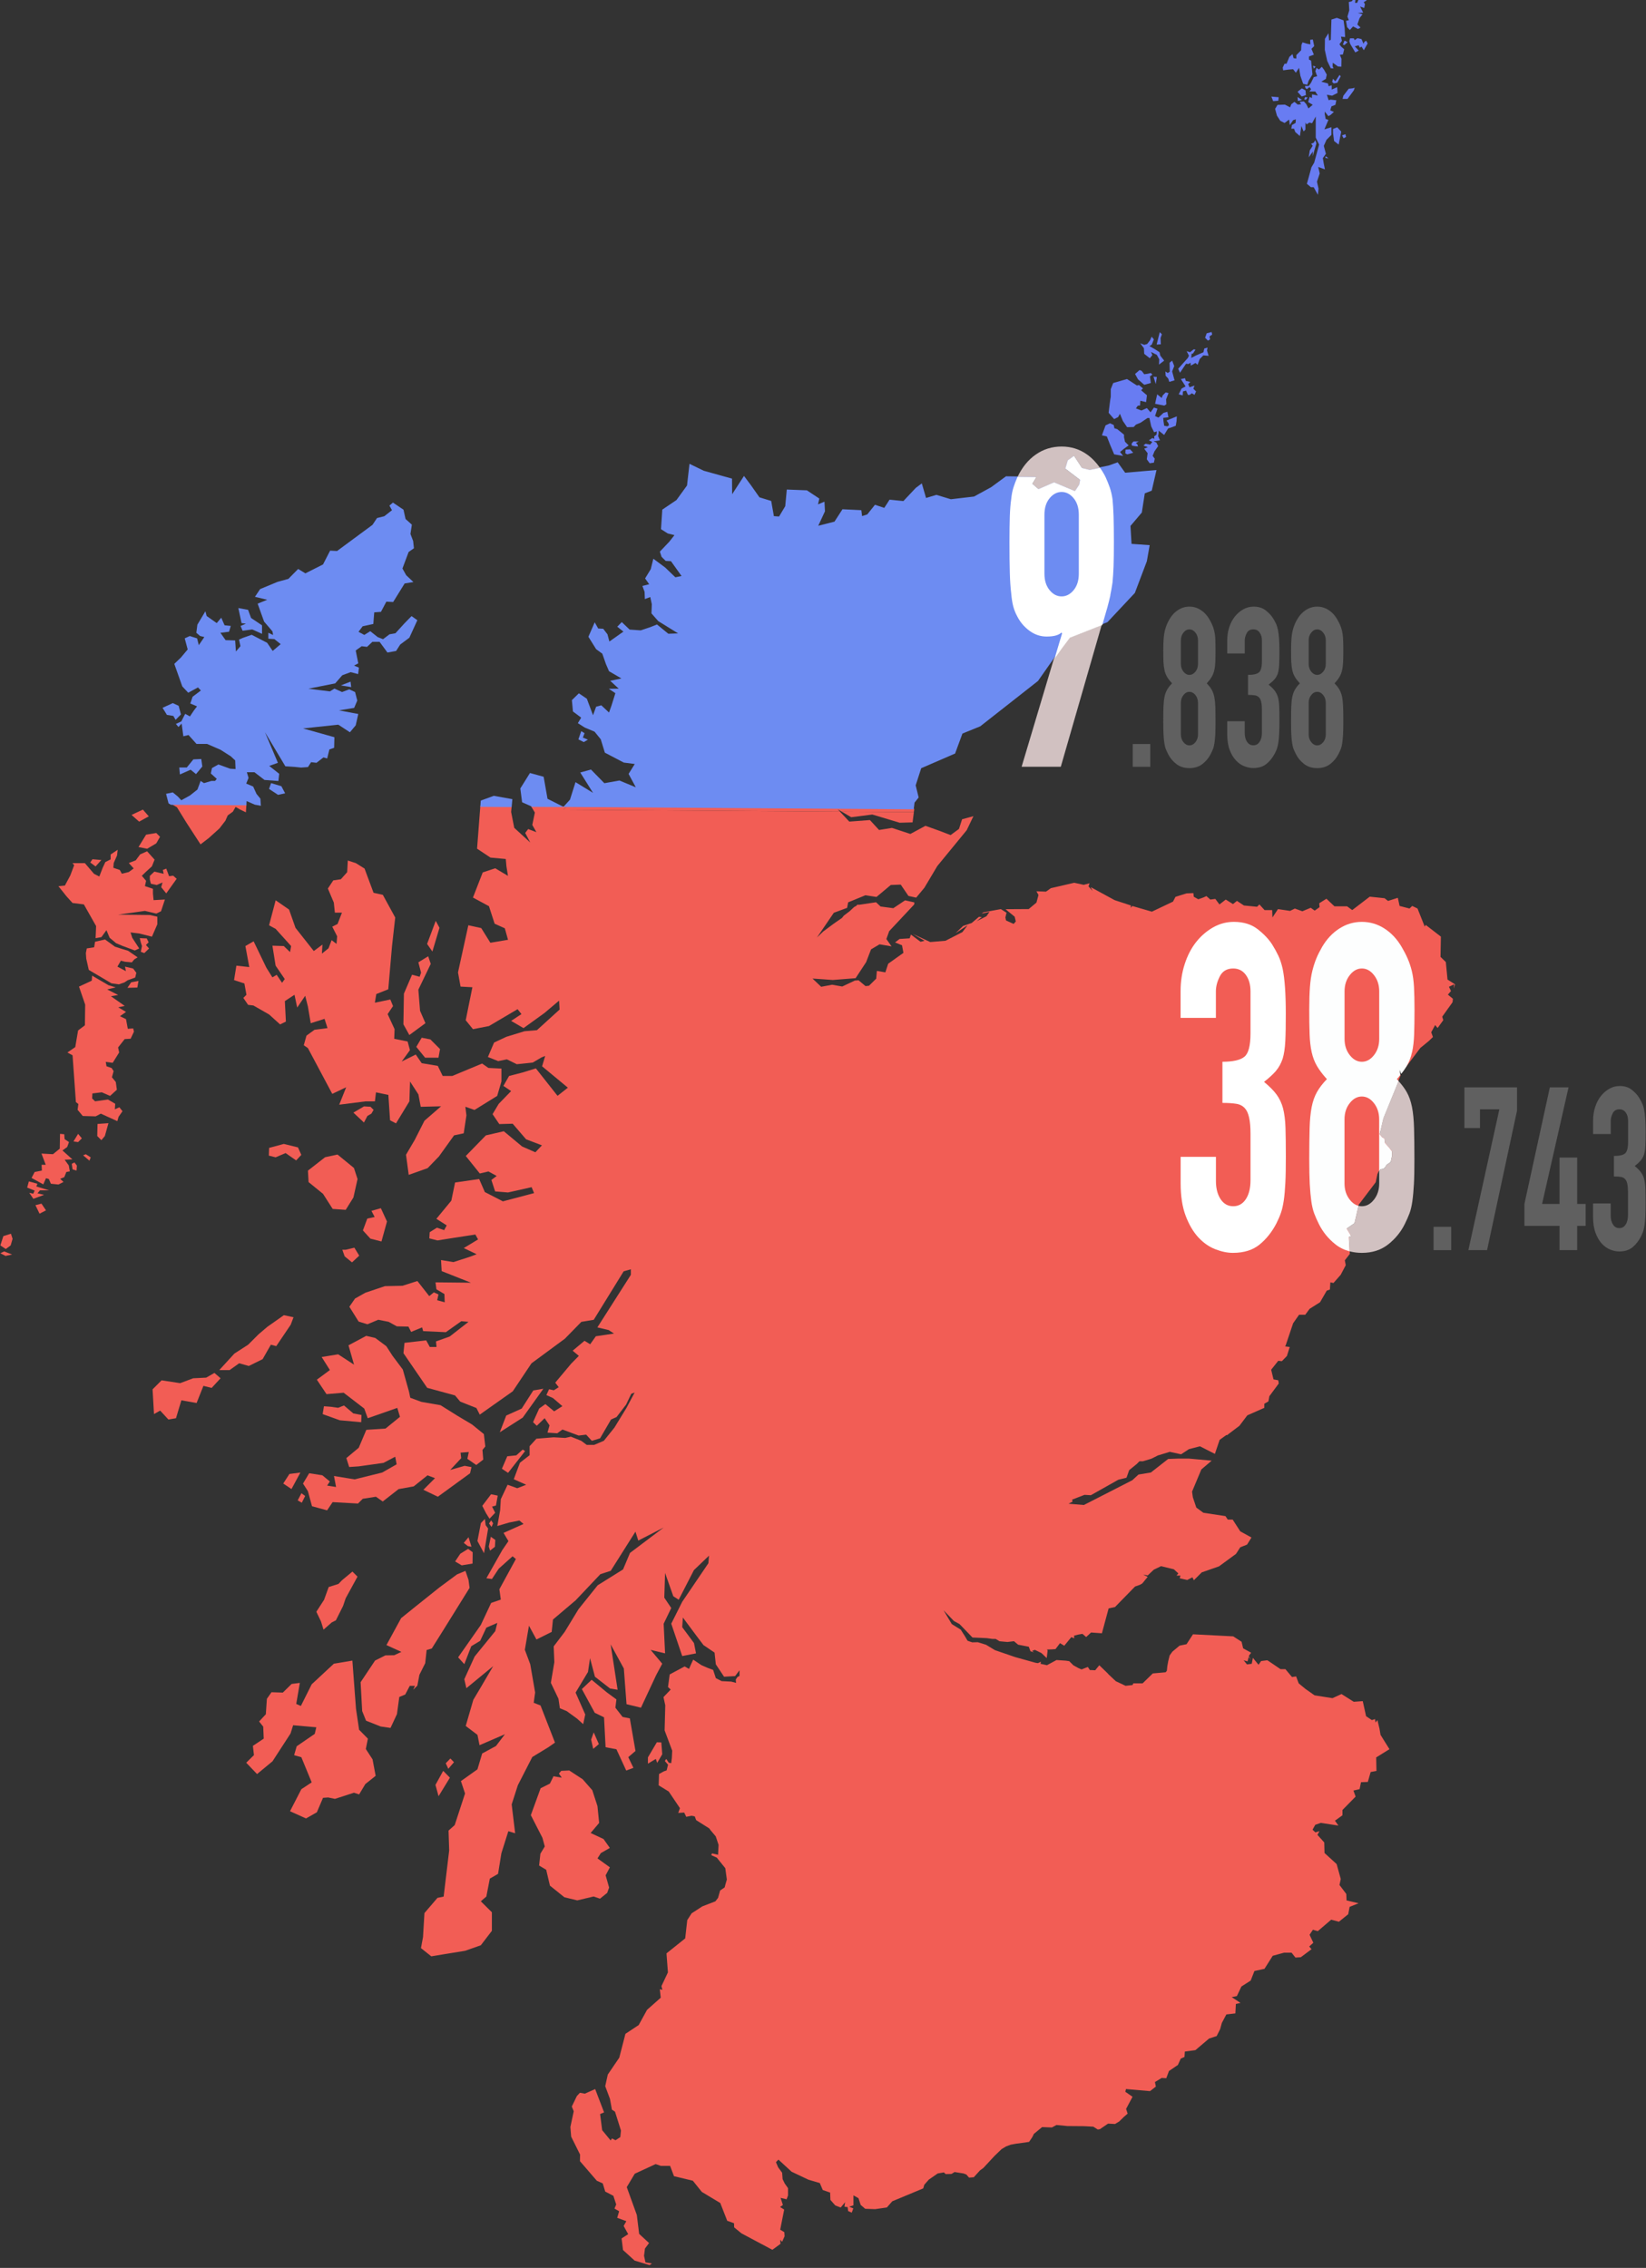 <?xml version="1.0" encoding="UTF-8"?>
<svg id="Layer_1" data-name="Layer 1" xmlns="http://www.w3.org/2000/svg" viewBox="0 0 360 496.06">
  <rect x="0" y="0" width="360" height="496.06" fill="#333333" stroke="none"/>
  <defs>
    <style>
      .cls-1 {
        fill: #f25d55;
      }

      .cls-2 {
        fill: #fff;
      }

      .cls-3, .cls-4 {
        fill: #fdfefe;
      }

      .cls-5 {
        fill: #687cf2;
      }

      .cls-6 {
        fill: #c2e8fb;
      }

      .cls-7 {
        fill: #d1c1c1;
      }

      .cls-8 {
        fill: #6d8cf2;
      }

      .cls-9 {
        fill: #606060;
      }

      .cls-4 {
        stroke: #231f20;
        stroke-miterlimit: 10;
        stroke-width: .25px;
      }
    </style>
  </defs>
  <g>
    <polygon class="cls-1" points="8.18 258.92 6.32 258.41 6.31 258.42 5.94 259.77 7.58 260.42 7.27 261.1 6.4 260.9 7.3 262.22 9.64 261.35 8.2 261.01 8.74 260.36 10.74 260.36 7.95 259.51 8.18 258.92"/>
    <polygon class="cls-1" points="9.07 263.27 7.75 263.61 8.65 265.47 10.06 264.74 9.07 263.27 9.07 263.27"/>
    <polygon class="cls-1" points="2.38 269.84 2.39 269.85 2.39 269.84 2.38 269.84"/>
    <polygon class="cls-1" points=".73 270.38 .08 272.41 1.26 273.2 2.33 272.41 2.75 270.97 2.39 269.85 .73 270.38"/>
    <polygon class="cls-1" points=".9 273.73 .08 274.12 1.21 274.71 2.65 274.4 .9 273.72 .9 273.73"/>
    <polygon class="cls-1" points="16.28 254.25 16.29 254.26 16.29 254.25 16.28 254.25"/>
    <polygon class="cls-1" points="21.27 248.49 22.17 249.39 22.93 248.49 23.72 245.67 21.33 245.84 21.27 248.49"/>
    <polygon class="cls-1" points="18.18 252.7 19.56 253.88 19.84 253.15 18.77 252.47 18.18 252.7"/>
    <polygon class="cls-1" points="20.14 213.4 20.15 213.41 20.15 213.37 20.14 213.4"/>
    <polygon class="cls-1" points="17.08 248.01 16.07 249.67 17.08 249.81 17.9 248.99 17.08 248 17.08 248.01"/>
    <polygon class="cls-1" points="22.96 205.48 22.97 205.49 22.99 205.48 22.96 205.48"/>
    <polygon class="cls-1" points="27.95 225.03 27.56 222.92 26.24 222.27 27.56 221.34 25.87 220.33 27.28 220.02 24.26 217.91 25.84 217.63 23.44 216.42 25.3 215.97 23.72 215.49 20.15 213.41 20.07 214.5 17.28 215.8 18.63 219.75 18.57 224.26 17.08 225.39 16.46 229.03 14.74 230.21 15.87 230.83 16.6 241.06 17.14 241.48 16.97 242.75 18.1 244.1 20.92 244.18 22.05 243.59 25.66 245.23 25.94 244.27 26.79 243.06 26.11 242.19 25.12 242.64 25.2 241.43 23.62 240.5 20.8 240.89 20.15 240.27 20.21 239.17 22.27 238.92 24.07 239.71 25.56 238.36 25.33 236.67 24.48 235.63 24.85 234.28 24.4 233.6 23.3 233.23 23.13 232.27 24.65 232.47 26.06 230.21 25.83 229.11 27.27 227.28 28.57 227.2 29.3 225.65 29.13 224.95 27.95 225.03"/>
    <polygon class="cls-1" points="15.7 254.56 15.87 255.77 16.74 256.05 16.82 254.95 16.29 254.26 15.7 254.56"/>
    <polygon class="cls-1" points="14.14 253.67 15.83 253.59 13.66 251.64 14.7 250.88 15.09 249.81 14.13 249.16 14.05 248.09 13.13 248.01 13.07 251.25 11.58 252.46 9.07 252.32 10 254.77 9.1 254.77 9.16 256.04 7.58 256.35 6.9 257.65 9.47 259.06 10.06 257.71 10.68 257.88 11.13 258.92 12.79 259.09 13.89 258.53 13.16 257.85 14.06 257.48 14.51 256.35 15.27 256.21 15.04 254.91 14.14 253.67"/>
    <polygon class="cls-1" points="20.59 207.2 18.98 207.45 18.78 208.46 18.86 209.67 19.42 212.15 24.38 215.08 25.99 215.31 27.2 214.89 27.93 214.41 29.57 213.82 29.82 212.78 29.12 211.85 27.34 211.43 27.54 212.42 25.68 211.43 26.44 210.13 27.34 210.36 28.83 210.5 29.37 209.85 30.1 209.4 28.01 207.96 26.71 207.57 25.13 207.06 22.97 205.49 20.79 205.99 20.59 207.2"/>
    <polygon class="cls-1" points="30.29 214.54 30.29 214.56 30.3 214.55 30.29 214.54"/>
    <polygon class="cls-1" points="27.87 216.07 30.04 216.01 30.29 214.56 28.69 214.86 27.87 216.07"/>
    <polygon class="cls-1" points="32.51 206.11 32.09 205.26 30.57 205.2 30.8 206.16 31.05 206.92 30.8 208.19 31.56 208.47 32.6 207.46 31.92 206.7 32.51 206.11"/>
    <polygon class="cls-1" points="129.84 414.82 131.22 415.3 132.8 414.03 133.22 412.87 132.46 410.19 133.39 408.44 130.68 406.49 131.41 405.33 133.38 404.2 132 402.25 129.18 400.93 131.04 398.73 130.67 395.04 129.54 391.57 127.43 389.17 124.44 387.22 124.44 387.26 122.75 387.34 122.24 387.93 122.86 388.83 121.06 388.52 120.27 390.13 118.24 391.14 116.1 397.03 118.64 401.99 119.15 403.88 118.19 405.46 117.91 408.05 119.46 408.98 120.28 412.45 123.44 414.99 126.26 415.67 129.84 414.82"/>
    <polygon class="cls-1" points="132.68 370.14 129.41 367.43 129.4 367.42 127.26 369.45 130.08 374.64 132.11 375.63 132.45 382.17 134.82 382.62 136.96 387.27 138.54 386.68 137.41 384.34 138.99 382.99 137.75 375.86 136.17 375.55 134.59 373.52 134.82 371.72 132.68 370.14"/>
    <polygon class="cls-1" points="95.24 390.41 95.92 392.89 98.4 388.83 96.93 387.34 96.93 387.34 95.24 390.41"/>
    <polygon class="cls-1" points="98.5 384.63 98.5 384.64 97.49 385.68 98.05 386.89 99.29 385.45 98.5 384.63"/>
    <polygon class="cls-1" points="130.98 381.49 129.85 378.92 129.29 380.5 129.74 382.53 130.98 381.49"/>
    <polygon class="cls-1" points="38.7 176.57 40.73 179.87 43.86 184.69 45.66 183.31 48 181.2 49.3 179.51 49.81 178.35 50.94 177.53 51.53 176.49 52.43 177.03 53.78 177.68 53.9 175.92 37.4 175.81 38.7 176.57"/>
    <polygon class="cls-1" points="80.36 244.09 81.23 243.58 81.71 242.76 81.03 242.08 79.59 242 79.6 242.01 77.29 243.36 79.6 245.53 80.36 244.09"/>
    <polygon class="cls-1" points="78.57 274.65 77.5 272.9 77.49 272.91 75.6 273.36 74.87 273.36 75.38 274.8 76.99 276.12 78.57 274.65"/>
    <polygon class="cls-1" points="93.31 360.91 94.44 360.57 96.92 356.62 102.7 347.32 102.47 345.57 101.79 343.57 101.8 343.6 99.97 344.36 96.16 347.18 90.94 351.35 87.73 353.94 84.52 359.83 87.79 361.32 86.21 362.05 84.29 362.08 82.03 363.21 78.87 367.95 79.21 374.26 80.06 376.37 83.27 377.64 85.41 377.95 86.82 374.93 87.33 371.18 88.63 370.64 89.62 368.75 90.75 368.75 90.38 369.6 91.28 368.7 91.73 366.33 93 363.79 93.31 360.91"/>
    <polygon class="cls-1" points="72.32 307.7 70.85 307.59 70.57 309.31 74.32 310.66 77.48 310.94 79 311.08 79.06 309.5 77.28 309.16 75.22 307.41 75.23 307.42 73.96 307.93 72.32 307.7"/>
    <polygon class="cls-1" points="83.29 264.25 83.3 264.27 83.3 264.26 83.29 264.25"/>
    <polygon class="cls-1" points="80.01 382.56 80.46 380.3 78.54 378.35 77.86 373.75 77.07 363.23 77.08 363.22 73.02 363.9 68.17 368.41 65.8 373.15 64.79 372.7 65.58 368.1 63.78 368.33 61.86 370.22 59.38 370.14 58.37 371.58 58.14 374.96 56.67 376.54 57.57 377.67 57.68 380.29 55.31 381.87 55.54 383.9 53.85 385.56 56.22 388.04 59.6 385.25 63.55 379.16 64.11 377.36 69.18 377.81 68.84 379.25 64.89 381.96 64.33 383.91 65.91 384.36 68.17 389.86 65.91 391.35 63.43 396.17 66.93 397.75 69.3 396.4 70.65 393.24 71.78 393.16 73.25 393.47 77.42 392.12 78.55 392.49 79.9 390.23 82.16 388.43 81.48 384.82 80.01 382.56"/>
    <polygon class="cls-1" points="71.1 253.12 67.35 256.05 67.49 258.56 70.65 261.13 72.76 264.43 75.61 264.63 77.3 261.92 78.2 257.89 77.41 255.47 73.83 252.54 73.83 252.53 71.1 253.12"/>
    <polygon class="cls-1" points="83.43 271.55 84.64 267.18 83.3 264.27 81.24 264.85 81.94 266.2 80.33 266.54 79.37 269.13 81.01 270.93 83.43 271.55"/>
    <polygon class="cls-1" points="112.92 318.33 110.95 318.53 109.77 321.26 111.12 322.16 114.84 317.4 114.33 317.06 112.92 318.33"/>
    <polygon class="cls-1" points="184.09 177.53 186.17 178.75 190.79 178.16 196.77 179.96 199.59 179.88 199.97 176.91 199.93 176.91 199.84 177.64 184.09 177.53"/>
    <polygon class="cls-1" points="318.23 215.3 316.59 214.26 316.22 210.43 315.06 209.3 315.14 204.87 311.81 202.3 311.61 202.69 310.03 198.72 308.87 198.16 308.28 198.72 306.11 198.16 305.72 196.38 303.58 197.06 302.82 196.47 299.58 196.13 295.75 199.06 294.62 198.24 291.86 198.24 290.11 196.58 288.53 197.57 288.61 198.42 287.54 199.18 286.67 198.56 284.84 199.32 283.2 198.73 282.16 199.24 279.51 198.85 278.3 200.68 278.24 199.07 276.58 199.07 275.45 197.83 274.94 198.34 272.06 198.06 270.54 197.05 269.67 197.75 268.09 196.76 266.71 197.83 265.81 196.62 264.71 196.76 263.86 196 263.18 196.31 262.08 196.7 261.09 196.14 261.01 195.35 259.49 195.41 257.09 196.17 256.55 197.21 251.93 199.41 247.65 198.17 247.31 198.56 247.34 198.05 243.79 196.89 238.55 194.04 238.97 194.89 238.07 193.88 238.3 193.2 237.03 193.54 234.94 193.09 229.84 194.27 228.77 195.03 226.68 194.95 227.13 195.77 226.68 197.43 224.99 198.84 219.92 198.87 221.92 200.51 222.17 201.55 221.69 202.09 220.03 201.33 219.89 200.68 220.14 199.64 218.9 198.85 215.09 199.55 214.7 199.83 216.42 199.46 215.74 200.42 213.6 201.49 214.73 200.59 214.11 200.53 212.53 201.88 210.64 202.53 209 204.11 211.62 202.39 210.49 203.88 206.8 205.77 203.45 206.05 199.59 204.25 202.21 205.77 201.34 206 199.23 204.42 198.95 205.24 196.75 205.38 195.76 206.14 197.28 206.76 197.59 208.42 194.26 210.79 193.64 212.68 191.78 212.37 191.64 214.06 190.06 215.61 189.3 215.69 187.78 214.42 186.96 214.48 184.2 215.78 182 215.39 179.6 215.84 177.71 214.04 179.77 214.18 182.14 214.35 187.13 213.96 189.44 210.44 189.75 209.62 190.51 207.65 192.37 206.55 194.99 207 193.86 205.39 194.48 203.67 199.95 197.83 199.98 197.38 197.95 196.93 195.38 198.65 192.59 198.28 191.6 197.35 187.99 197.89 187.48 197.89 187.31 198.12 186.8 198.4 185.84 199.3 184.54 200.29 184.17 200.77 182.34 202.04 180.03 203.76 178.68 205.06 182.37 199.65 185.27 198.58 185.5 197.37 189.28 195.82 191.7 196.19 194.83 193.57 197 193.49 198.69 195.97 200.38 196.34 202.18 194.17 205 189.43 211.43 181.59 212.9 178.52 210.42 179.2 209.74 181.31 207.91 182.66 205.57 181.76 202.41 180.63 199.11 182.41 195.08 181.09 192.26 181.54 190.26 179.37 185.75 179.71 183.71 177.53 123.22 177.12 123.87 176.4 123.35 176.39 123.3 176.44 123.2 176.39 116.14 176.34 116.98 177.73 116.42 180.44 117.32 182.02 115.52 181.34 114.87 182.19 115.97 184.28 112.47 181.07 111.79 177.6 111.91 176.31 105.06 176.27 104.34 185.63 107.27 187.58 110.62 187.89 110.76 189.47 111.1 191.58 108.31 189.92 105.58 190.82 103.44 196.32 106.94 198.21 108.18 202.04 110.41 203.05 111.11 205.56 107.25 206.21 105.25 203 102.43 202.38 100.17 212.7 100.73 215.8 103.32 215.94 102.42 220.37 101.86 223.16 103.44 225.11 106.94 224.43 113.2 220.74 114.05 221.81 111.79 223.3 114.5 224.88 119.07 221.58 122.28 218.87 122.39 220.82 117.43 225.33 114.72 225.56 110.77 226.77 108.06 228.04 106.71 231.2 108.97 232.1 110.86 231.71 113.03 232.78 116.53 232.41 118.45 231.28 119.24 230.97 118.56 233.23 124.2 237.91 121.94 239.69 117.2 233.69 114.27 234.59 111.34 235.35 110.1 237.52 111.79 238.65 109.08 241.44 107.73 243.7 109.2 245.87 112.13 245.79 115.06 249.2 118.53 250.52 117.09 252.04 114.19 250.77 110.19 247.44 106.27 248.34 101.87 252.85 104.94 256.68 106.83 256.23 108.63 257.22 107.47 258.09 108.29 260.6 111.11 260.83 116.27 259.67 116.81 260.97 109.99 262.77 106.04 260.74 104.8 257.89 99.53 258.65 98.71 262.62 95.44 266.59 97.7 268.03 97.14 269.07 95.56 268.53 93.98 269.52 93.9 270.87 95.68 271.32 99.4 270.73 103.97 270.03 104.56 271.1 101.43 272.99 104.25 274.34 102.67 274.93 99.17 276.06 96.46 275.61 96.6 278.03 103 280.57 95.25 280.49 95.45 282.01 97.2 283.05 97.26 284.85 95.62 284.4 95.9 283.13 94.89 282.68 93.88 283.5 91.29 280.2 88.02 281.24 84.19 281.32 79.91 282.76 77.65 284.03 76.41 285.83 78.44 289.07 80.36 289.66 82.73 288.67 84.99 289.12 86.79 290.11 89.33 290.17 89.92 291.33 92.32 290.34 92.55 291.16 97.51 291.39 100.89 288.99 102.47 289.13 98.35 292.34 95.36 293.41 95.47 294.62 94 294.62 93.21 293.18 88.47 293.72 88.24 295.98 93.43 303.56 99.52 305.22 100.65 306.57 104.2 307.98 104.93 309.42 112.15 304.32 116.24 298.2 123.54 292.82 127.15 289.13 129.86 288.68 136.4 278.08 137.98 277.63 137.98 278.84 130.65 290.34 133.13 290.93 134.29 291.69 130.32 292.28 129.08 294.03 127.84 293.27 125.25 295.44 126.6 296.57 124.91 298.29 121.44 302.43 122.2 303.42 121.13 304.1 120.09 303.87 119.5 305.14 120.97 305.82 123 307.57 121.2 308.7 119.28 307.12 117.93 308.08 116.58 311.07 117.4 311.86 119.12 310.2 120.19 311.78 119.74 313.36 121.88 313.5 123.01 312.68 126.56 314 128.2 313.8 129.44 315.15 131.24 314.61 133.64 310.49 134.85 309.95 136.94 307.22 138.07 304.85 138.8 304.6 137 307.98 134.38 312.26 132.07 315.14 129.96 316.04 128.32 316.04 127.11 315.14 124.85 314.24 123.64 314.52 121.1 314.38 117.32 314.69 115.83 316.33 115.83 318.3 113.72 319.94 112.37 323.55 115.08 324.76 113.13 325.52 111.02 324.76 109.53 327.92 109.39 330.32 108.77 333.79 111.34 333.03 113.6 332.58 114.5 333.34 110.13 335.29 111.2 337.09 109.85 339.06 106.38 345.21 107.59 345.38 109.08 343.12 112.1 340.41 112.83 341 109.22 347.62 109.53 349.88 107.42 350.61 105.16 355.43 100.2 362.51 101.55 364 103.07 360.08 105.02 358.9 106.37 356.02 108.77 354.98 108.32 356.78 103.81 362.33 101.55 367.29 102 369.26 107.86 364.44 104.87 369.54 103.52 371.8 101.86 377.52 104.43 379.47 104.88 381.73 110.43 379.33 108.48 381.9 105.46 383.54 104.42 387.01 100.81 389.58 101.71 392.29 99.45 399.2 98.1 400.41 98.24 404.75 97.03 414.84 95.68 415.12 92.83 418.45 92.52 423.69 92.07 426.11 94.33 427.91 97.04 427.46 101.72 426.7 105.16 425.49 107.58 422.33 107.58 418.27 105.16 415.87 106.37 414.83 107.13 410.91 108.93 409.87 109.66 405.36 111.18 400.54 112.67 400.99 111.91 394.68 113.26 390.48 116.42 384.31 119.89 382.2 121.38 381.16 118.22 373.04 116.73 372.45 117.04 370.19 115.97 364.02 114.79 360.86 115.69 355.59 117.33 358.61 120.66 356.95 120.94 354.24 125.9 350.04 131.31 344.32 133.57 343.59 138.98 335.02 139.6 336.97 145.15 334.12 137.79 339.67 136.27 343.28 130.72 346.75 126.52 351.99 123.5 356.95 121.1 360.11 121.24 363.58 120.48 368.09 122.14 371.56 122.45 373.65 123.94 374.27 126.2 375.91 127.55 377.12 128 375.01 125.89 370.22 128.6 365.71 129.05 362.69 130.12 366.75 133.42 369.32 135.08 369.6 133.56 359.68 136.44 364.95 137.03 372.76 140.19 373.52 143.49 366.44 144.84 363.9 142.3 360.88 145.46 361.64 145.15 355.16 146.81 351.72 145.29 349.46 145.46 344.05 147.26 349.15 148.44 349.91 151.77 343.43 155.07 340.27 154.93 341.93 149.21 350.36 146.81 355.15 149.21 362.23 152.23 361.64 151.78 359.38 149.21 355.91 149.35 353.8 152.37 357.86 153.86 359.83 156.28 361.47 156.56 364.04 158.36 366.75 160.78 366.61 161.74 365.34 161.74 366.58 161.29 366.81 160.92 367.37 160.98 368.1 159.94 367.82 157.83 367.71 156.56 367.06 155.97 365.26 154.76 364.81 153.41 364.22 151.61 363.01 150.93 364.5 150.7 365.04 149.74 364.5 146.47 366.25 146.1 369.01 146.69 369.55 145.11 371.21 145.5 372.99 145.36 378.49 147.02 382.92 146.94 384.53 146.8 385.66 146.26 385.55 145.72 384.73 145.41 385.18 146.11 386 145.8 387.24 145.21 387.44 144.14 388.03 144.06 390.51 146.26 391.86 148.71 395.5 148.34 396.54 149.64 396.46 150.09 397.39 151.27 397.16 151.95 397.3 152.26 398.12 155.11 399.92 155.25 400.09 155.33 400.23 156.54 401.67 157.16 403.53 157.05 405.7 155.73 405.39 155.56 405.78 156.77 406.32 158.63 408.63 158.97 411.11 158.66 412.18 158.49 412.83 157.5 413.51 157.05 415.12 156.46 415.88 153.61 416.98 151.27 418.5 150.31 419.99 149.86 423.99 145.77 427.26 146.08 431.43 144.67 434.42 144.87 435.24 144.31 435.1 144.51 436.96 141.52 439.61 139.69 442.94 136.79 444.86 135.44 450.08 132.93 453.77 132.37 456.31 133.41 459.1 133.83 461.44 134.51 461.89 135.81 466.01 135.67 467.45 134.63 468.13 133.84 467.74 133.56 468.19 131.7 465.93 131.25 462.41 132.12 462.04 130.17 456.94 127.91 457.95 126.84 457.75 126.16 458.48 125.06 460.76 125.48 461.8 124.75 465.24 124.92 467.35 126.87 471.27 126.84 472.71 130.53 476.99 131.83 477.58 132.37 479.36 134.15 480.29 134.77 482.18 134.4 483.08 135.41 483.67 134.99 485.11 136.99 485.84 136.4 486.88 137.39 488.68 135.95 489.61 136.26 492.15 138.8 494.46 142.07 495.45 142.58 495.08 141.17 494.85 140.86 493.41 141.06 491.83 141.96 490.62 139.79 488.62 139.28 484.48 137.08 478.39 138.83 475.46 143.4 473.35 144.53 473.74 146.56 473.74 147.41 476 151.53 476.99 153.5 479.44 157.53 481.86 159.05 485.75 160.54 486.29 160.57 487.19 162.15 488.49 168.92 492.1 170.7 490.8 170.64 489.9 171.06 490.35 171.6 489.14 171.54 488.24 170.64 487.7 171.51 483.3 170.61 482.74 171.23 482.29 170.72 480.74 172.04 481.05 172.35 480.2 172.35 478.62 171.62 477.58 171.17 476.65 171.06 475.24 170.19 474.06 169.71 472.93 170.25 472.37 173.13 475.02 176.82 476.77 179.3 477.5 179.95 479.02 181.56 479.58 181.62 481.19 182.69 482.4 183.87 482.85 184.83 481.69 184.69 482.68 185.39 482.76 185.5 483.63 186.29 483.97 186.63 483.04 185.73 482.67 186.66 482.36 186.66 480.19 187.76 480.81 188.24 482.28 189.23 483.13 191.4 483.21 193.97 482.84 195.15 481.49 201.92 478.67 202.15 477.88 203.14 476.75 205.09 475.4 206.44 475.17 206.83 475.54 208.1 475.51 208.78 475.09 210.73 475.4 211.35 475.63 211.94 476.31 212.98 476.23 214.33 474.74 215.09 474.18 217.49 471.59 218.45 470.66 219.07 470.07 220.06 469.48 221.05 469.11 222.29 468.88 224.21 468.63 225.08 468.49 225.78 467.45 226.12 466.75 227.92 465.26 230.06 465.34 231.07 464.8 233.44 465.03 237.1 465.06 239.13 465.17 240.09 465.79 240.57 465.71 242.35 464.5 243.87 464.58 244.77 464.04 245.84 463 246.63 462.32 246.29 461.28 247.7 458.63 246.12 457.53 246.26 456.94 251.53 457.39 252.8 456.4 252.6 455.41 254.07 454.51 255.08 454.57 255.67 452.99 257.62 451.67 258.24 450.29 259.06 449.92 259.14 448.74 261.45 448.43 264.44 445.89 266.1 445.35 266.86 443.83 267.23 442.48 268.22 440.62 270.19 440.39 270.3 438.33 271.31 438.1 269.39 436.83 270.52 436.6 271.51 434.51 273.54 433.21 274.36 431.12 276.56 430.64 278.36 427.79 280.84 427.11 282.48 427.11 283.33 428.18 284.51 428.1 286.85 426.35 286.34 425.76 287.24 424.94 286.42 423.19 287.15 422.09 288.22 422.4 291.15 419.89 292.84 420.34 294.87 418.7 295.18 417.09 297.13 416.3 294.51 415.68 294.45 414.27 292.96 412.3 293.24 411 292.34 407.73 289.69 405.31 289.63 403 288.14 401.34 288.59 400.52 287.69 400.8 287.07 400.21 287.66 399.14 288.87 398.72 292.73 399.31 291.97 398.24 293.61 397.06 293.61 395.9 296.49 392.97 296.01 391.65 297.36 391.34 297.67 389.82 299.16 389.76 299.78 387.59 301.05 387.36 300.99 384.4 303.89 382.6 301.94 379.47 301.71 378.12 301.26 376.23 300.84 376.77 300.73 376.01 300.05 376.24 298.78 375.39 298.05 372.09 296.08 372.23 293.4 370.54 291.43 371.44 287.51 370.82 285.51 369.41 284.04 368.2 283.48 366.68 282.58 366.82 281.14 365.1 280.07 365.1 277.45 363.32 277.17 363.15 275.82 363.32 275.26 364.14 274.02 362.62 273.77 363.92 272.73 364.06 272 363.16 272.87 363.39 273.1 362.4 273.58 363.1 273.13 362.2 273.64 361.5 271.89 360.54 271.55 359.1 269.72 357.92 260.92 357.47 259.51 359.64 257.99 359.95 256.41 361.27 255.82 362.09 255.51 363.33 255.31 364.43 255.2 365.47 254.92 365.78 252.13 366.03 249.9 368.2 247.87 368.2 247.7 368.57 246.18 368.74 244.04 367.73 242.46 366.24 242.21 365.96 240.43 364.24 239.53 365.34 238.4 365.28 238.4 365.34 237.92 364.61 236.57 365.15 236.34 365.07 235.83 364.84 234.76 364.25 233.86 363.35 233.13 363.24 231.07 363.1 228.98 364.23 227.57 363.92 227.68 363.47 227 363.78 226.49 363.7 222.04 362.46 217.61 360.94 215.66 359.76 213.86 359.2 212.65 359.23 211.89 358.98 211.61 358.87 211.02 357.86 210.12 356.45 208.17 355.24 206.37 352.22 208.63 354.56 209.87 355.24 212.69 358.17 215.82 358.31 217.03 358.48 217.76 358.48 218.61 358.99 219.43 359.07 220.36 359.15 221.77 358.98 222.67 359.74 225.01 360.19 225.38 361.18 226.11 361.41 225.74 361.1 226.33 360.87 227.77 361.57 228.93 362.67 229.13 361.03 228.99 360.8 230.03 360.77 230.85 360.71 231.84 359.41 232.77 359.97 234.32 358.08 234.94 358.36 234.91 357.77 235.81 357.54 236.74 357.37 237.56 358.07 238.63 357.08 241 357.25 242.47 351.81 243.88 351.5 244.42 350.94 248.25 347.02 249.35 346.63 249.83 346.35 251.01 344.91 250.02 344.4 251.01 344.6 252.36 343.33 253.94 342.57 256.73 343.25 257.72 344.15 257.33 344.63 258.18 344.63 258.01 345.22 259.67 345.59 260.8 345 261.11 345.65 262.83 343.93 266.61 342.61 270.33 339.88 271.26 338.44 272.75 337.85 273.71 336.3 271.26 334.95 269.6 332.38 268.53 332.38 268.02 331.62 263.2 330.89 261.65 329.76 260.89 327.5 260.72 326.26 262.75 321.41 265.01 319.49 260.05 319.04 257.6 319.04 255.49 319.12 251.71 322.08 249 322.53 247.65 323.77 238.66 328.37 237.05 329.19 233.7 328.91 234.57 328.46 234.49 328.01 237.2 326.97 238.58 327.05 244.58 323.67 246.38 323.22 246.97 321.56 248.63 320.21 249.22 319.62 249.98 319.62 251.78 319.08 252.54 318.71 253.3 318.32 253.36 318.32 255.84 317.56 258.32 318.1 260.04 316.97 262.44 316.35 265.71 318.01 266.75 314.94 268.24 313.87 268.32 313.95 271.08 311.86 272.8 309.58 276.52 307.94 276.52 307.04 277.42 306.53 277.62 305.4 279.68 302.61 279.57 301.91 278.53 301.71 278.02 299.6 279.57 297.65 280.36 297.73 281.46 296.6 282.08 294.63 281.04 294.49 281.18 294.32 282.82 289.44 284.12 287.58 285.47 287.58 286.43 286.28 288.71 284.84 290.18 282.3 290.86 282.07 290.97 280.49 291.65 280.63 293.23 278.83 294.33 276.74 294.13 275.67 295.23 274.26 295.03 270.34 295.54 270.17 294.55 268.51 296.27 267.33 297.17 263.5 300.89 258.59 301.26 256.81 301.57 256.13 301.63 256.13 301.91 255.54 302.61 255.43 303.03 255.01 303.28 254.56 304.18 253.94 304.46 252.67 304.46 251.63 304.04 251.09 303.93 250.92 303.59 250.55 302.89 249.73 302.81 248.83 302.3 248.55 301.76 247.87 301.9 247.31 302.58 244.41 306.36 235.14 306.13 233.79 306.5 234.72 310.64 229.22 312.5 227.7 313.4 226.83 313.03 225.79 313.88 224.21 314.42 224.86 315.66 223.14 315.43 222.38 317.69 219.22 317.77 218.46 316.67 217.56 317.35 216.77 316.9 215.84 318.03 215.3 317.95 216.23 318.23 215.3"/>
    <polygon class="cls-1" points="183.71 177.53 183.24 177.03 184.09 177.53 199.84 177.64 199.93 176.91 123.87 176.4 123.22 177.12 183.71 177.53"/>
    <polygon class="cls-1" points="116.64 304.13 114.1 308.1 110.72 309.62 109.31 313.28 114.33 310.07 118.84 303.76 116.64 304.13"/>
    <polygon class="cls-1" points="141.71 385.77 143.43 384.73 143.74 385.6 144.84 383.71 144.64 381.12 143.66 381.09 141.71 384.39 141.71 385.77"/>
    <polygon class="cls-1" points="31.95 182.57 30.29 185.28 32.18 185.65 34.18 184.47 35 183.03 34.18 182.21 34.18 182.2 31.95 182.57"/>
    <polygon class="cls-1" points="45.1 301.33 42.25 301.47 39.4 302.54 35.34 301.92 33.37 303.89 33.68 309.3 35.03 308.54 36.83 310.49 38.49 310.21 39.67 306.29 43 306.88 44.49 303.13 46.29 303.58 48.24 301.47 46.9 300.3 45.1 301.33"/>
    <polygon class="cls-1" points="66.74 327.22 65.93 326.61 65.11 328.18 66.01 328.69 66.74 327.22"/>
    <polygon class="cls-1" points="76.06 188.21 76.07 188.22 76.07 188.2 76.06 188.21"/>
    <polygon class="cls-1" points="57.44 297.29 59.24 294.13 60.42 294.44 63.58 289.76 64.2 288.12 62.09 287.67 62.1 287.66 58.49 290.2 56.54 291.86 54.28 294.12 51.26 296.07 47.96 299.68 50.22 299.68 52.31 298.19 54.42 298.78 57.44 297.29"/>
    <polygon class="cls-1" points="51.19 214.38 53.45 215.11 53.9 217.59 53.22 218.27 54.26 219.79 55.42 219.93 58.86 221.9 61.26 224.07 62.53 223.45 62.3 218.97 64.41 217.59 65 220.38 66.75 217.81 67.34 220.15 67.96 223.81 70.98 222.85 71.63 224.88 68.78 225.25 67.03 226.52 66.44 228.63 67.34 229.25 72.67 239.26 75.71 237.82 74.19 241.63 79.97 240.9 82 240.9 82.23 238.93 84.94 239.49 85.31 245.04 86.61 245.72 89.54 240.9 89.68 236.56 91.51 239.38 92.02 242.09 96.47 241.98 92.83 245.14 90.72 249.31 88.8 252.58 89.39 256.98 93.53 255.51 96.01 252.94 99.31 248.34 101.42 247.89 102.01 243.97 101.78 242.08 103.78 242.78 108.74 239.71 109.67 236.55 109.67 233.73 106.82 233.59 105.44 232.63 98.93 235.34 96.82 235.34 95.75 233.14 92.23 232.55 90.93 230.66 87.86 232.18 89.66 229.7 89.15 227.81 86.22 227.22 86.3 225.11 84.78 221.81 85.96 220.06 85.37 218.62 81.99 219.32 82.3 217.43 84.92 216.39 85.74 206.92 86.44 200.69 83.73 195.73 81.7 195.28 79.73 189.98 77.84 188.8 76.07 188.22 75.93 190.77 74.55 192.32 72.89 192.57 71.71 194.35 73.01 197.42 73.24 199.62 74.79 199.62 73.83 202.1 72.67 202.69 73.74 204.8 73.6 206.46 72.53 205.64 71.85 207.42 70.41 208.58 70.52 206.61 68.63 208.02 64.63 202.95 63.22 198.95 60.29 196.92 58.85 202.39 60.29 203.18 63.67 206.93 63.44 208.25 62.06 206.93 59.58 206.85 60.28 211.22 62.28 214.15 61.69 214.97 60.51 213.22 59.58 213.78 58.26 211.67 55.47 205.89 53.67 206.93 54.52 211.53 51.7 211.22 51.19 214.38"/>
    <polygon class="cls-1" points="93.41 206.47 94.57 208.13 96.12 202.94 95.3 201.42 93.41 206.47"/>
    <polygon class="cls-1" points="90.12 213.2 88.34 217.34 88.23 224.05 89.53 226.39 93.05 223.8 91.87 221.09 91.5 216.47 94.21 210.83 93.65 209.17 93.64 209.17 91.5 210.49 92.09 212.75 91.78 213.65 90.12 213.2"/>
    <polygon class="cls-1" points="32.77 191.58 32.77 192.4 33 193.3 34.27 193.58 35.54 193.02 35.26 194.06 36.36 195.41 38.64 192.22 37.88 191.54 36.98 191.65 36.36 189.99 36.35 190 35.62 190.28 35.79 191.13 33.76 190.65 32.77 191.58"/>
    <polygon class="cls-1" points="92.24 226.98 92.23 226.98 91.05 228.98 92.97 231.35 95.9 231.35 96.24 229.46 94.13 227.35 92.24 226.98"/>
    <polygon class="cls-1" points="34.41 200.51 32.77 200.14 25.84 200.06 31.7 199.24 34.18 199.83 35.22 199.32 36.07 196.75 33.59 196.89 33.45 195.45 33.45 194.41 31.7 193.82 31.95 192.66 31.02 191.56 31.95 190.66 33.22 189.5 33.81 188.03 32.17 186.2 30.65 186.88 29.69 188.18 28.17 188.77 29.24 189.95 28.17 190.74 26.65 191.11 26.2 190.29 24.79 189.81 24.87 188.77 25.6 187.11 25.74 185.87 24.2 186.9 24.2 187.97 23.04 188.56 22.45 189.83 21.72 191.72 20.56 191.13 18.56 188.79 15.85 188.79 16.22 189.24 15.37 191.5 14.19 193.7 12.78 193.84 14.56 196.07 15.86 197.51 18.34 197.82 21.02 202.56 20.91 205.21 22.18 204.98 23.28 203.46 23.98 205.12 25.39 206.3 26.77 206.89 29.48 207.9 30.44 207.45 28.92 205.11 28.55 203.95 30.44 204.18 33.23 204.88 34.41 202.17 34.41 200.51"/>
    <polygon class="cls-1" points="22.17 188.11 20.22 187.94 20.22 187.95 19.74 188.65 20.9 189.52 22.17 188.11"/>
    <polygon class="cls-1" points="30.43 179.72 32.54 178.56 31.25 177.08 28.77 178.25 30.43 179.72"/>
    <polygon class="cls-1" points="25.74 185.84 25.74 185.87 25.75 185.86 25.74 185.84"/>
    <polygon class="cls-1" points="46.89 300.29 46.9 300.3 46.9 300.29 46.89 300.29"/>
    <polygon class="cls-1" points="77.06 343.73 77.08 343.75 77.08 343.74 77.06 343.73"/>
    <polygon class="cls-1" points="99.54 341.54 100.98 342.39 103.35 342 103.38 339.52 102.39 338.79 102.39 338.78 100.67 339.85 99.54 341.54"/>
    <polygon class="cls-1" points="74.03 346.45 71.89 347.13 70.88 349.92 69.19 352.54 70.2 354.65 70.76 356.45 72.56 354.87 73.46 354.42 75.04 351.26 75.6 349.6 78.19 344.86 77.08 343.75 74.82 345.63 74.03 346.45"/>
    <polygon class="cls-1" points="102.47 336.23 102.47 336.24 101.43 337.48 102.33 338.18 103.12 338.32 102.47 336.23"/>
    <polygon class="cls-1" points="65.92 326.6 65.93 326.61 65.93 326.6 65.92 326.6"/>
    <polygon class="cls-1" points="65.17 250.97 62.07 250.21 58.86 251.08 58.8 252.77 60.29 253.14 62.46 252.21 64.77 253.82 65.9 252.61 65.17 250.97"/>
    <polygon class="cls-1" points="61.95 324.49 63.75 325.7 65.7 322.09 63.3 322.4 61.95 324.49"/>
    <polygon class="cls-1" points="106.3 330.98 107.06 332.19 108.3 330.89 107.62 329.54 108.47 329.31 108.86 327.14 107.4 326.84 105.48 329.37 106.3 330.98"/>
    <polygon class="cls-1" points="107.34 336.13 107.35 336.14 107.35 336.13 107.34 336.13"/>
    <polygon class="cls-1" points="105.18 333.14 104.42 337.06 105.86 339.74 106.76 334.33 106.22 333.6 106.05 332.25 106.05 332.24 105.18 333.14"/>
    <polygon class="cls-1" points="107.39 326.83 107.4 326.84 107.4 326.83 107.39 326.83"/>
    <polygon class="cls-1" points="76.22 294.26 77.43 298.49 73.96 296.23 70.35 296.82 72.15 299.67 69.3 301.78 71.41 304.94 75.16 304.63 79.67 308.1 80.43 310.21 86.89 307.95 87.48 309.9 84.32 312.47 80.12 312.75 78.46 316.67 75.75 318.93 76.37 320.88 78.46 320.74 83.87 319.98 86.44 318.63 86.75 320.29 83.59 322.09 77.56 323.58 73.05 322.85 73.5 325.25 71.55 324.94 72.14 324.04 70.5 322.69 67.62 322.24 66.27 324.5 67.34 326.16 68.24 329.46 71.54 330.36 72.75 328.56 78.3 328.87 79.34 327.83 82.22 327.38 83.71 328.42 87.18 325.71 90.48 325.12 93.5 322.7 95.14 323.32 92.6 325.86 95.76 327.38 102.81 322.25 103.12 320.9 101.63 320.62 98.47 321.52 100.87 318.95 100.73 317.74 102.53 317.6 102.22 319.09 104.17 320.44 105.69 319.26 105.52 317.15 106.14 316.39 105.83 313.68 103.26 311.59 99.96 309.62 96.35 307.36 92.15 306.63 89.73 305.73 89.45 304.38 88.1 299.56 85.84 296.54 84.49 294.45 82.07 292.65 80.12 292.2 80.14 292.17 76.22 294.26"/>
    <polygon class="cls-1" points="107.85 333.2 107.43 332.55 106.95 333.23 107.51 333.99 107.85 333.2"/>
    <polygon class="cls-1" points="107.18 339.17 108.25 338.32 108.33 336.83 107.35 336.14 106.9 338.27 107.18 339.17"/>
  </g>
  <polygon class="cls-6" points="57.06 176.24 57.05 176.16 56.58 176.16 57.06 176.24"/>
  <g>
    <polygon class="cls-5" points="250.26 84.17 251.7 83.77 251.51 82.33 252.04 81.93 251.7 81.59 251.01 81.75 250.26 81.86 249.7 81.12 249.24 80.94 249.23 80.95 248.25 81.8 248.89 82.97 250.26 84.17"/>
    <polygon class="cls-5" points="250.25 77.39 251.47 78.36 252.03 77.68 251.75 76.99 253.01 77.62 253.54 78.6 253.48 79.75 254.62 78.88 253.77 77.79 253.61 77.04 252.44 76.29 251.41 75.71 251.91 75.37 252.37 74.23 251.88 73.65 251.52 74.44 250.9 75.24 250.26 75.43 249.39 75.08 250.19 76.17 250.25 77.39"/>
    <polygon class="cls-5" points="251.87 73.64 251.88 73.65 251.88 73.64 251.87 73.64"/>
    <polygon class="cls-5" points="247.15 98.28 246.18 98.34 246.12 99.14 246.52 99.38 247.85 99.04 247.15 98.27 247.15 98.28"/>
    <polygon class="cls-5" points="255.14 91.99 255.54 92.55 255.67 93.01 255.32 93.25 254.62 93.12 254.47 92.14 254.41 91.4 255.55 91.27 255.32 90.07 254.47 90.31 253.37 91.34 252.62 91 253.15 89.39 252.38 89.15 251.64 90.19 250.84 89.26 249.64 89.79 248.44 89.33 248.84 88.75 249.34 88.69 249.4 87.66 250.67 87.95 250.85 86.46 249.58 85.36 249.98 84.96 249.11 84.22 248.66 84.32 246.46 82.89 246.46 82.91 243.47 83.78 242.94 85.11 242.94 86.78 242.83 87.4 242.6 89.19 242.47 90.29 243.67 91.67 244.54 91.24 244.94 90.5 245.58 92.07 246.51 93.44 247.95 93.4 248.45 92.87 249.44 92.47 250.98 91.43 251.39 91.43 251.79 93.28 252.42 94.55 253 94.36 252.95 95.06 252.42 95.46 252.48 95.99 252.02 95.81 251.28 96.32 252.02 96.66 251.56 97.25 250.54 97.06 250.08 97.46 251.05 97.81 250.25 98.15 251 99.13 250.82 100.46 251.45 101.33 252.37 101.2 252.56 100.33 252.1 99.71 252.5 98.72 253.3 97.58 252.9 96.78 252.31 96.54 253.7 96.31 253.3 95.39 253.41 94.69 253.41 94.19 254.61 95.14 255.48 93.72 256.22 93.48 257.15 93.13 257.33 92.09 257.39 91.07 255.14 91.99"/>
    <polygon class="cls-5" points="242.73 97.13 243.68 99.38 245.65 99.73 244.97 98.86 245.87 98.12 246.85 97.42 246.05 96.62 245.84 95.63 245.84 95.07 244.33 93.85 243.74 93.69 243.58 92.95 242.78 92.59 242.78 92.58 241.8 93.04 241 95.22 242.08 95.46 242.73 97.13"/>
    <polygon class="cls-5" points="247.9 96.56 247.5 97.02 247.56 97.47 248.25 97.6 248.89 97.66 248.76 97.2 248.42 96.9 249.05 96.56 247.9 96.56"/>
    <polygon class="cls-5" points="253.83 73.94 254.12 73.12 253.66 72.66 253.65 72.66 252.97 75.37 253.89 75.31 253.83 73.94"/>
    <polygon class="cls-5" points="293.7 9.76 294.04 9.86 294.74 9.22 294.06 8.88 293.7 9.76"/>
    <polygon class="cls-5" points="289.1 14.61 289.1 14.61 289.14 14.58 289.1 14.61"/>
    <polygon class="cls-5" points="284.73 19.33 283.79 20.07 284.69 21.11 285.62 20.81 285.53 19.77 284.73 19.33"/>
    <polygon class="cls-5" points="252.28 82.4 252.78 84 253.02 82.46 252.28 82.4"/>
    <polygon class="cls-5" points="289.94 34.16 289.88 34.56 290.55 34.64 289.95 34.16 289.94 34.16"/>
    <polygon class="cls-5" points="285.25 21.75 285.61 21.83 285.99 21.32 285.43 21.23 285.43 21.22 285.25 21.75"/>
    <polygon class="cls-5" points="291.55 28.21 291.55 29.09 291.78 30.85 292.78 31.63 293.34 28.79 292.47 27.84 292.48 27.83 291.55 28.21"/>
    <polygon class="cls-5" points="286.23 34.41 287.13 33.15 287.09 34.19 287.92 31.35 287.66 30.65 287.66 30.66 287.32 31.22 286.76 31.45 287.1 31.89 286.47 32.89 286.23 34.41"/>
    <polygon class="cls-5" points="288.08 16.68 287.34 16.86 286.72 18.13 286.23 18.81 285.41 18.81 285.51 19.24 285.81 19.5 286.41 19.05 286.75 19.5 286.39 20.01 287.67 20.01 288.23 20.9 286.96 20.64 286.92 21.46 286.44 21.18 286.11 22.32 287.11 22.92 286.17 23.72 285.71 22.78 285.17 22.18 284.23 22.26 284.57 22.79 283.83 22.87 283.1 22.27 282.42 22.8 282.16 23.48 281.02 22.88 279.41 22.94 278.88 23.81 279.28 25.29 280.01 26.42 280.95 26.9 281.95 26.16 282.09 27.36 282.82 26.29 283.42 26.09 283.36 26.89 282.56 27.35 282.42 28.15 283.02 28.15 283.3 28.89 284.3 29.76 284.63 27.55 285.11 28.75 285.51 28.35 285.51 26.81 285.77 27.21 286.37 26.81 286.97 26.95 287.77 25.48 287.77 30.1 288.51 31.63 287.43 35.58 286.83 36.58 286.23 38.79 285.83 40.2 286.71 40.94 287.31 40.94 288.24 42.61 288.38 41.27 288.04 39.74 288.64 37.93 288.31 36.52 289.78 37.05 289.52 35.78 289.32 34.58 289.99 33.64 289.53 31.91 290.13 30.57 291.2 29.5 291.2 27.82 289.66 28.3 290.54 26.22 289.94 26.02 289.74 24.95 289.74 24.41 290.54 25.41 291 25.15 291.74 24.48 290.94 24.14 291.2 23.27 292.07 22.93 292.27 21.93 291 21.79 290.6 21.93 290.2 20.73 291.34 20.93 292.54 20.33 292.46 19.06 291.26 19.59 291.26 18.66 290.59 18.86 290.45 18.26 288.98 17.86 289.98 17.26 290.18 16.32 289.58 15.25 289.1 14.61 288.47 15.21 287.93 14.85 287.68 15.58 288.08 16.68"/>
    <polygon class="cls-5" points="296.09 19.77 296.29 19.21 296.28 19.2 295.77 19.33 294.98 19.41 293.8 20.95 293.64 21.64 294.72 21.64 296.09 19.77"/>
    <polygon class="cls-5" points="297.42 10.43 297.78 10.19 298.28 10.99 299.12 9.5 298.78 8.9 298.37 9.2 298.22 9.6 297.78 8.55 296.91 8.35 296.92 8.34 296.28 8.78 296.1 8.38 295.27 8.38 295.11 8.98 295.3 9.6 296.42 11.47 297.17 11.06 296.3 10.13 297.14 9.9 297.42 10.43"/>
    <polygon class="cls-5" points="293.86 30.25 294.4 29.95 294.26 29.35 293.52 29.61 293.86 30.25"/>
    <polygon class="cls-5" points="294.63 5.94 295.23 6.57 295.93 5.78 297.01 6.34 297.57 6.03 296.87 5.36 297.36 3.95 298.01 3.11 296.97 2.85 298.14 2.75 297.47 1.44 298.37 1.75 298.53 .91 298.27 .47 298.9 .09 298.11 -.78 297.61 -.57 297.51 -1.01 296.83 .62 296.37 .62 296.53 -.62 296.36 -1.09 296.02 -.76 296.12 -.3 295.62 .3 295 .44 295.1 2.25 294.7 3.63 295.01 4.42 294.39 4.56 294.63 5.94"/>
    <polygon class="cls-5" points="291.05 14.93 291.65 14.96 291.46 14.5 291.49 13.72 292.63 14.54 293.37 14.59 293.4 12.86 293.04 11.99 293.71 11.91 293.99 10.78 293.31 10.18 292.95 9.67 293.49 8.94 293.29 8.01 294.19 8.11 294.09 6.13 293.85 4.45 292.42 3.92 292.4 3.9 291.2 4.28 291.06 8.7 290.7 8.89 290.55 7.26 289.78 8.49 289.75 10.91 290.28 13.32 291.05 14.93"/>
    <polygon class="cls-5" points="291.56 17.22 291.35 17.89 291.7 18.24 292.49 18.1 293.23 16.69 292.97 16.39 292.05 17.8 291.56 17.22"/>
    <polygon class="cls-5" points="257.68 80.66 258.08 81.53 259.4 79.56 259.93 79.62 260.39 79.34 260.44 79.98 261.47 79.39 261.93 79.79 262.39 78.53 263.19 77.73 264.34 77.83 263.99 76.68 264.1 76.02 263.39 76.24 263.21 77.04 261.6 77.74 260.55 78.29 260.61 77.39 260.91 77.34 261.47 76.47 261.07 76.41 260.27 77.04 259.53 76.81 260.04 77.79 259.8 78.29 257.68 80.66"/>
    <polygon class="cls-5" points="257.8 86.25 258.67 86.49 258.73 85.62 259.41 85.44 259.81 86.37 260.21 86.37 260.67 86.02 261.25 86.37 261.6 85.62 261.01 85.04 261.25 84.34 260.15 84.7 259.87 84 260.33 83.54 259.34 83.31 259.19 82.73 258.27 82.91 259.3 84.52 258.43 84.98 257.8 86.25"/>
    <polygon class="cls-5" points="264.1 76 264.1 76.02 264.13 76.01 264.1 76"/>
    <polygon class="cls-5" points="284.77 21.86 283.79 21.22 283.87 22.09 284.77 21.86"/>
    <polygon class="cls-5" points="254.94 85.84 254.93 85.85 254.29 86.49 254.08 87.05 253.09 86.25 252.63 88.32 254.64 88.72 255.1 88.43 255.04 87.35 255.57 85.97 254.94 85.84"/>
    <polygon class="cls-5" points="255.5 82.79 255.74 83.53 256.89 83.19 256.36 81.24 256.82 80.07 256.36 78.87 256.36 78.88 255.8 79.34 255.84 81.29 255.39 81.59 254.89 81.25 254.94 82.2 255.5 82.79"/>
    <polygon class="cls-5" points="287.17 14.38 287.35 15.01 287.74 14.58 287.18 14.38 287.17 14.38"/>
    <polygon class="cls-5" points="264.66 74.23 264.53 73.58 265.12 73.18 264.99 72.63 265 72.62 263.92 72.9 263.57 73.88 264.2 74.51 264.66 74.23"/>
    <polygon class="cls-5" points="281.84 15.22 282.82 15.14 283.42 15.91 284.11 14.84 284.41 16.58 285.01 18.32 285.91 18.55 286.22 17.65 287.05 16.28 286.75 13.26 286.29 13.03 286.29 12.35 287.36 11.96 286.83 10.68 287.43 10.08 287.13 8.64 286.54 8.72 286.6 9.7 285.86 9.56 284.87 9.26 284.63 9.86 284.57 10.99 283.52 12.06 283.52 12.81 282.92 12.73 282.69 11.83 282.01 12.43 281.38 13.94 280.94 13.94 280.55 14.78 280.64 15.38 281.84 15.22"/>
    <polygon class="cls-5" points="279.58 22.04 279.66 21.27 278.08 21.13 278.07 21.14 278.45 22.12 279.58 22.04"/>
  </g>
  <g>
    <polygon class="cls-8" points="200.02 175.56 200.92 174.43 200.27 171.78 201.48 168.03 208.89 164.82 210.5 160.45 214.39 158.87 227.02 148.95 232.04 141.79 233.84 139.39 242.21 136.09 248.21 129.69 250.83 122.76 251.45 119.24 247.48 118.96 247.25 115.04 249.73 112.11 250.38 107.91 251.9 107.32 252.94 102.81 246.09 103.4 244.45 101.12 242.5 101.82 238.22 102.69 236.53 102.27 234.84 99.7 234.8 99.6 233.42 100.59 232.88 102.39 236.12 104.87 235.92 105.91 234.99 107.32 230.42 105.4 227.01 106.89 225.66 105.73 226.56 104.26 220.02 104.18 216.75 106.58 213.03 108.61 207.96 109.2 204.8 108.24 202.54 108.92 201.61 105.73 200.29 106.72 197.58 109.6 194.56 109.29 193.4 111.09 191.37 110.41 189.68 112.52 188.55 112.89 188.38 111.59 184.26 111.39 182.51 114.1 178.96 115 180.43 111.84 180.32 109.73 178.91 110.32 179.19 109.05 176.48 107.25 172.08 107.08 171.74 110.72 170.39 112.98 169.26 112.9 168.67 109.57 166.1 108.78 164.24 106.13 162.72 104.1 160.13 108.1 160.1 104.69 153.93 102.97 150.8 101.45 150.26 106.19 147.95 109.38 144.85 111.47 144.57 115.75 146.04 116.68 147.51 117.05 146.38 118.49 144.32 120.66 144.69 121.79 145.59 122.69 146.75 122.75 149.06 125.99 147.71 126.27 145.48 124.13 142.89 122.21 142.33 124.49 141.09 126.52 141.99 127.79 140.5 128.16 140.98 129.46 141.04 131.04 142.22 130.59 142.56 132.17 142.48 134.17 143.97 135.86 148.31 138.54 146.17 138.62 143.69 136.59 142.22 137.18 140.13 137.88 137.71 137.71 135.99 136.07 135 137.08 136.35 138.15 133.28 140.32 132.86 138.74 131.93 137.53 130.83 137.47 130.07 136.12 128.69 139.28 130.38 141.99 131.73 142.98 132.52 145.24 133.2 146.82 135.91 148.4 133.46 148.91 135.32 150.63 133.15 150.66 134.59 151.62 133.74 154.33 133.2 155.85 131.51 154.27 130.38 154.58 129.7 156.44 128.35 152.83 126.6 151.65 125.08 153.14 125.31 155.62 127.11 156.97 126.38 158.18 127.9 159.14 130.04 160.04 131.39 161.7 132.29 164.63 136.43 166.8 138.83 167.11 137.48 169.28 139.06 172.21 135.48 170.72 132.18 171.31 129.25 168.32 126.91 168.97 129.7 173.42 125.87 171.08 124.66 174.91 123.22 176.5 199.84 177.02 200.02 175.56"/>
    <polygon class="cls-8" points="53.79 136.41 52.61 136.92 53.06 137.96 55.17 137.68 57.31 138.64 57.31 136.78 54.91 135.17 54.26 133.39 52.13 133 52.83 136.3 53.79 136.41"/>
    <polygon class="cls-8" points="37.92 156.6 38.4 157.45 39.58 156.27 39.07 154.38 37.8 153.79 37.81 153.78 35.55 154.82 36.51 156.37 37.92 156.6"/>
    <polygon class="cls-8" points="119.75 174.72 118.9 169.9 115.91 169.08 113.8 172.46 114.19 175.48 116.22 176.38 116.28 176.48 123.34 176.53 119.75 174.72"/>
    <polygon class="cls-8" points="85.91 109.91 85.94 109.93 85.96 109.91 85.91 109.91"/>
    <polygon class="cls-8" points="40.85 167.88 39.21 167.88 39.35 169.4 41.69 168.36 42.87 169.32 44.25 167.66 44.02 166.02 42.29 166.1 40.85 167.88"/>
    <polygon class="cls-8" points="76.66 149.1 74.55 149.92 76.81 150.29 76.67 149.11 76.66 149.1"/>
    <polygon class="cls-8" points="127.12 159.92 127.12 159.93 126.5 161.73 127.68 162.32 128.58 161.78 127.48 161.33 127.85 160.37 127.12 159.92"/>
    <polygon class="cls-8" points="56.1 173.65 55.37 172.04 53.85 171.39 54.36 170.15 53.99 168.91 55.65 168.91 57.85 170.6 60.89 170.83 61.06 169.25 58.89 167.53 60.78 166.85 57.96 160.17 62.41 167.61 64.52 167.75 65.84 167.89 67.36 167.78 68.04 166.71 69.22 166.85 70.74 165.67 71.56 165.9 72.04 163.93 73.08 163.56 73.14 161.25 66.29 159.33 73.99 158.51 76.53 160.17 77.8 158.65 78.36 156.17 74.13 155.38 77.46 154.84 78.14 153.23 77.66 151.37 76.39 150.78 74.81 151.37 73.15 150.61 72.16 151.23 67.45 150.64 73.31 149.48 74.86 147.7 76.69 147.02 78.33 147.44 78.5 146.03 77.43 145.58 78.36 145.1 77.8 142.28 79.1 141.35 80.28 141.49 81.44 140.39 83.02 140.39 84.74 142.73 86.63 142.39 87.53 140.98 89.53 139.49 91.28 135.66 90.01 134.76 88.49 136.31 86.49 138.51 85.19 138.74 83.78 139.81 82.62 139.36 80.98 138.06 79.68 138.88 78.41 138.2 79.31 136.99 81.65 136.48 81.85 133.94 83.32 133.83 84.5 131.6 85.99 131.68 88.5 127.62 90.42 127.31 88.84 125.82 88.02 124.35 89.37 120.74 90.53 119.92 90.36 118.34 89.77 116.79 90.08 114.76 88.7 113.52 88.25 111.49 85.94 109.93 85.17 110.59 85.73 111.6 84.04 112.92 82.46 113.31 81.47 114.8 73.72 120.52 72.2 120.44 70.65 123.46 66.79 125.41 65.21 124.45 63.07 126.62 60.7 127.27 56.89 128.85 55.76 130.54 58.44 131.19 56.35 132.04 57.76 135.96 59.59 138.1 59.73 138.89 58.69 138.41 58.69 139.71 60.01 139.79 61.39 140.89 59.64 142.38 58.43 140.6 55.05 138.85 53.1 139.53 52.28 139.9 52.59 141.34 51.6 142.5 51.43 140.08 49.34 140.02 48.21 138.41 50.1 138.18 50.47 136.91 49.12 136.77 48.39 135.11 47.4 136.29 45.2 134.74 44.92 133.7 43.17 136.63 42.94 138.41 43.76 139.11 44.69 139.34 43.48 141.12 43.11 139.63 41.5 139.12 40.4 139.63 41.05 142.05 39.56 143.83 38.12 145.21 39.87 150.14 41.17 151.52 43.31 150.36 43.93 151.04 42.13 152.39 41.62 153.88 43.09 154.5 42.41 155.4 41.54 156.7 40.5 156.14 39.65 157.8 38.47 158.34 39.03 159.02 39.73 158.26 40.1 161.05 41.23 160.77 42.98 162.72 45.29 162.72 48.22 163.99 50.48 165.43 51.44 166.33 51.52 168.22 50.34 168.14 47.77 167.21 46.36 168 46.11 169.18 47.41 170.36 47.04 170.81 46.25 170.81 44.61 171.29 43.88 170.81 43.18 172.7 41.54 174 39.65 175.04 38.89 174.22 37.79 173.32 36.32 173.63 36.86 175.72 37.38 176.03 53.88 176.14 53.94 175.22 55.74 176.01 56.58 176.16 57.05 176.16 56.95 174.69 56.1 173.65"/>
    <polygon class="cls-8" points="60.81 173.86 62.36 173.52 61.54 171.97 59.29 171.29 58.84 172.56 60.81 173.86"/>
    <polygon class="cls-8" points="112.06 174.8 108 174.07 105.15 175.11 105.05 176.48 111.9 176.53 112.06 174.8"/>
  </g>
  <path class="cls-2" d="M279.06,234.24c.63-.73,1.12-1.63,1.48-2.7,.3-1,.49-2.27,.57-3.8,.08-1.53,.11-3.53,.11-6,0-4.33-.23-7.6-.68-9.8-.25-1.13-.57-2.1-.95-2.9-.38-.8-.82-1.6-1.32-2.4-.71-1.13-1.75-2.25-3.14-3.35s-3.14-1.65-5.26-1.65c-1.62,0-3.13,.4-4.54,1.2s-2.65,1.87-3.71,3.2-1.89,2.93-2.5,4.8c-.61,1.87-.91,3.83-.91,5.9v5.9h7.72v-5.8c0-1.07,.29-2.17,.87-3.3s1.55-1.7,2.92-1.7c1.16,0,2.08,.47,2.76,1.4,.68,.93,1.02,2.13,1.02,3.6v9.2c0,2.67-.44,4.37-1.33,5.1-.88,.73-2.49,1.1-4.81,1.1v9c1.26,0,2.28,.07,3.07,.2,.78,.13,1.4,.47,1.86,1,.81,.87,1.21,2.7,1.21,5.5v10.2c0,1.73-.34,3.12-1.02,4.15s-1.6,1.55-2.76,1.55-2.08-.52-2.76-1.55c-.68-1.03-1.02-2.35-1.02-3.95v-5.3h-7.72v5.8c0,2.8,.37,5.17,1.1,7.1s1.65,3.5,2.76,4.7,2.35,2.07,3.71,2.6,2.65,.8,3.86,.8c2.42,0,4.38-.62,5.87-1.85s2.71-2.78,3.67-4.65c.4-.8,.73-1.57,.98-2.3,.25-.73,.45-1.63,.61-2.7,.15-1,.26-2.27,.34-3.8s.11-3.47,.11-5.8c0-2.53-.03-4.62-.08-6.25s-.23-3.05-.53-4.25c-.3-1.13-.77-2.13-1.4-3s-1.55-1.8-2.76-2.8c1.11-.87,1.98-1.67,2.61-2.4h0Z"/>
  <path class="cls-4" d="M306.31,235.11c.06-.07,.11-.14,.17-.21l-.36-.89,.19,1.1h0Z"/>
  <path class="cls-7" d="M301.89,247.53l-.14,.56,.54,.68,.51,.28,.08,.9,.7,.82,.34,.37,.11,.17,.42,.54v1.04l-.28,1.27-.9,.62-.25,.45-.42,.42-.7,.11-.25,.52v2.56c0,1.4-.38,2.58-1.14,3.55s-1.64,1.45-2.65,1.45c-.25,0-.48-.03-.72-.09l-.89,3.8-1.72,1.18,.99,1.66-.51,.17,.16,3.14c.83,.22,1.73,.34,2.69,.34,2.27,0,4.19-.62,5.75-1.85s2.78-2.72,3.63-4.45c.4-.8,.74-1.57,1.02-2.3,.28-.73,.49-1.63,.64-2.7,.15-1.07,.26-2.32,.34-3.75s.11-3.25,.11-5.45c0-2.67-.03-4.92-.08-6.75s-.2-3.38-.45-4.65c-.25-1.27-.64-2.37-1.17-3.3-.45-.79-1.05-1.59-1.77-2.38l-3.33,8.17-.68,2.9h.02Z"/>
  <path class="cls-3" d="M308.84,230.14c.25-1.13,.4-2.43,.45-3.9,.05-1.47,.08-3.27,.08-5.4,0-1.93-.04-3.58-.11-4.95-.08-1.37-.24-2.55-.49-3.55s-.56-1.9-.91-2.7-.78-1.63-1.29-2.5c-1.01-1.73-2.27-3.08-3.79-4.05-1.51-.97-3.16-1.45-4.92-1.45s-3.41,.48-4.92,1.45-2.78,2.32-3.79,4.05c-.5,.87-.92,1.7-1.25,2.5s-.62,1.7-.87,2.7-.43,2.18-.53,3.55c-.1,1.37-.15,3.02-.15,4.95,0,2.13,.02,3.93,.08,5.4,.05,1.47,.2,2.77,.45,3.9,.25,1.13,.64,2.15,1.17,3.05s1.25,1.85,2.16,2.85c-.91,.93-1.63,1.87-2.16,2.8-.53,.93-.92,2.03-1.17,3.3s-.4,2.82-.45,4.65c-.05,1.83-.08,4.08-.08,6.75,0,2.2,.04,4.02,.11,5.45,.08,1.43,.19,2.68,.34,3.75s.37,1.97,.64,2.7c.28,.73,.62,1.5,1.02,2.3,.86,1.73,2.07,3.22,3.63,4.45,.9,.71,1.93,1.21,3.07,1.51l-.16-3.14,.51-.17-.99-1.66,1.72-1.18,.89-3.8c-.72-.18-1.36-.63-1.93-1.36-.76-.97-1.14-2.15-1.14-3.55v-14c0-1.4,.38-2.58,1.14-3.55s1.64-1.45,2.65-1.45,1.89,.48,2.65,1.45c.76,.97,1.14,2.15,1.14,3.55v11.44l.25-.52,.7-.11,.42-.42,.25-.45,.9-.62,.28-1.27v-1.04l-.42-.54-.11-.17-.34-.37-.7-.82-.08-.9-.51-.28-.54-.68,.14-.56,.68-2.9,3.33-8.17c-.13-.14-.25-.28-.39-.42,.29-.31,.55-.62,.79-.93l-.19-1.1,.36,.89c.47-.59,.87-1.16,1.2-1.71,.53-.9,.92-1.92,1.17-3.05h0Zm-7.19-2.9c0,1.4-.38,2.58-1.14,3.55s-1.64,1.45-2.65,1.45-1.89-.48-2.65-1.45c-.76-.97-1.14-2.15-1.14-3.55v-10.4c0-1.4,.38-2.58,1.14-3.55s1.64-1.45,2.65-1.45,1.89,.48,2.65,1.45c.76,.97,1.14,2.15,1.14,3.55v10.4Z"/>
  <rect class="cls-9" x="313.54" y="268.34" width="3.86" height="5.1"/>
  <path class="cls-9" d="M321.15,273.44l6.78-30.8h-4.24v4.1h-3.41v-8.9h11.51v5.1l-6.55,30.5h-4.09Z"/>
  <path class="cls-9" d="M341.09,273.44v-5.3h-7.68v-4.8l5.56-25.5h4.09l-5.79,25.5h3.82v-10.15h3.86v10.15h1.85v4.8h-1.85v5.3h-3.86Z"/>
  <path class="cls-9" d="M353.02,252.84c1.16,0,1.96-.18,2.4-.55,.44-.37,.66-1.22,.66-2.55v-4.6c0-.73-.17-1.33-.51-1.8s-.8-.7-1.38-.7c-.68,0-1.17,.28-1.46,.85-.29,.57-.44,1.12-.44,1.65v2.9h-3.86v-2.95c0-1.03,.15-2.02,.45-2.95,.3-.93,.72-1.73,1.25-2.4s1.15-1.2,1.85-1.6c.71-.4,1.46-.6,2.27-.6,1.06,0,1.94,.27,2.63,.82s1.22,1.11,1.57,1.68c.25,.4,.47,.8,.66,1.2s.35,.88,.47,1.45c.23,1.1,.34,2.73,.34,4.9,0,1.23-.02,2.23-.06,3s-.13,1.4-.28,1.9c-.18,.53-.42,.98-.74,1.35-.32,.37-.75,.77-1.31,1.2,.61,.5,1.07,.97,1.38,1.4,.32,.43,.55,.93,.7,1.5,.15,.6,.24,1.31,.26,2.12,.03,.82,.04,1.86,.04,3.12,0,1.17-.02,2.13-.06,2.9s-.09,1.4-.17,1.9c-.08,.53-.18,.98-.3,1.35-.13,.37-.29,.75-.49,1.15-.48,.93-1.09,1.71-1.83,2.33-.75,.62-1.72,.92-2.93,.92-.61,0-1.25-.13-1.93-.4s-1.3-.7-1.85-1.3c-.56-.6-1.02-1.38-1.38-2.35-.37-.97-.55-2.15-.55-3.55v-2.9h3.86v2.65c0,.8,.17,1.46,.51,1.97,.34,.52,.8,.78,1.38,.78s1.04-.26,1.38-.78,.51-1.21,.51-2.07v-5.1c0-1.4-.2-2.32-.61-2.75-.23-.27-.54-.43-.93-.5-.39-.07-.9-.1-1.53-.1v-4.5h.03Z"/>
  <polygon class="cls-7" points="232.05 141.9 230.49 144.12 223.44 167.71 232.01 167.71 240.95 136.7 233.85 139.5 232.05 141.9"/>
  <path class="cls-7" d="M225.78,105.84l1.35,1.16,3.41-1.49,4.57,1.92,.93-1.41,.2-1.04-3.24-2.48,.54-1.8,1.38-.99,.04,.1,1.69,2.57,1.69,.42,2.25-.46c-.79-1.13-1.7-2.1-2.76-2.87-1.65-1.2-3.53-1.8-5.63-1.8s-4,.58-5.67,1.76c-1.66,1.15-2.98,2.79-3.98,4.89l4.13,.05-.9,1.47h0Z"/>
  <path class="cls-2" d="M242.83,130.2c.17-.81,.34-1.74,.49-2.78,.1-.98,.17-2.16,.23-3.56,.05-1.4,.07-3.17,.07-5.32,0-2.28-.03-4.15-.07-5.61-.05-1.46-.13-2.71-.23-3.76-.15-.98-.35-1.82-.6-2.54-.25-.71-.55-1.46-.9-2.24-.36-.75-.78-1.42-1.23-2.06l-2.25,.46-1.69-.42-1.69-2.57-.04-.1-1.38,.99-.54,1.8,3.24,2.48-.2,1.04-.93,1.41-4.57-1.92-3.41,1.49-1.35-1.16,.9-1.47-4.13-.05s-.03,.05-.04,.08c-.35,.78-.64,1.53-.86,2.24-.23,.72-.39,1.56-.49,2.54-.15,1.04-.25,2.29-.3,3.76-.05,1.46-.08,3.33-.08,5.61,0,2.73,.02,4.99,.08,6.78,.05,1.79,.15,3.27,.3,4.44,.1,1.17,.25,2.13,.45,2.88s.48,1.45,.83,2.1c.65,1.3,1.55,2.37,2.7,3.22s2.4,1.27,3.76,1.27c.85,0,1.54-.08,2.07-.24,.53-.16,.91-.37,1.17-.63l.15,.19-1.67,5.58,1.56-2.22,1.8-2.4,7.1-2.8,1.13-3.91c.25-.91,.46-1.77,.64-2.58l-.02-.02Zm-6.88-4.73c0,1.5-.38,2.7-1.13,3.61-.75,.91-1.63,1.37-2.63,1.37s-1.88-.45-2.63-1.37c-.75-.91-1.13-2.11-1.13-3.61v-12.88c0-1.5,.38-2.7,1.13-3.61s1.63-1.37,2.63-1.37,1.88,.46,2.63,1.37,1.13,2.11,1.13,3.61v12.88Z"/>
  <rect class="cls-9" x="247.75" y="162.74" width="3.83" height="4.98"/>
  <path class="cls-9" d="M254.43,142.06c0-.94,.02-1.75,.08-2.41,.05-.67,.14-1.24,.26-1.73s.27-.93,.43-1.32c.16-.39,.37-.8,.62-1.22,.5-.85,1.13-1.5,1.88-1.98,.75-.47,1.56-.71,2.44-.71s1.69,.24,2.44,.71,1.38,1.13,1.88,1.98c.25,.42,.46,.83,.64,1.22s.33,.83,.45,1.32c.12,.49,.21,1.07,.24,1.73,.04,.67,.06,1.47,.06,2.41,0,1.04-.01,1.92-.04,2.63-.03,.72-.1,1.35-.23,1.9-.12,.55-.32,1.05-.58,1.49s-.62,.9-1.07,1.39c.45,.46,.81,.91,1.07,1.37,.26,.46,.46,.99,.58,1.61s.2,1.37,.23,2.27c.03,.89,.04,1.99,.04,3.29,0,1.07-.02,1.96-.06,2.66s-.09,1.31-.17,1.83c-.08,.52-.18,.96-.32,1.32s-.31,.73-.51,1.12c-.43,.85-1.03,1.57-1.8,2.17-.78,.6-1.73,.9-2.86,.9s-2.08-.3-2.85-.9c-.78-.6-1.38-1.32-1.8-2.17-.2-.39-.37-.76-.51-1.12s-.24-.8-.32-1.32-.13-1.13-.17-1.83-.06-1.58-.06-2.66c0-1.3,0-2.4,.04-3.29s.1-1.65,.23-2.27c.12-.62,.32-1.15,.58-1.61,.26-.45,.62-.91,1.07-1.37-.45-.49-.81-.95-1.07-1.39-.26-.44-.46-.93-.58-1.49-.12-.55-.2-1.19-.23-1.9-.02-.71-.04-1.59-.04-2.63h.01Zm7.59-1.95c0-.68-.19-1.26-.56-1.73-.38-.47-.81-.71-1.32-.71s-.94,.24-1.31,.71c-.38,.47-.56,1.05-.56,1.73v5.07c0,.68,.19,1.26,.56,1.73,.38,.47,.81,.71,1.31,.71s.94-.24,1.32-.71,.56-1.05,.56-1.73v-5.07Zm0,13.66c0-.68-.19-1.26-.56-1.73-.38-.47-.81-.71-1.32-.71s-.94,.24-1.31,.71c-.38,.47-.56,1.05-.56,1.73v6.83c0,.68,.19,1.26,.56,1.73,.38,.47,.81,.71,1.31,.71s.94-.24,1.32-.71,.56-1.05,.56-1.73v-6.83Z"/>
  <path class="cls-9" d="M272.95,147.62c1.15,0,1.95-.18,2.39-.54s.66-1.19,.66-2.49v-4.49c0-.71-.17-1.3-.51-1.76-.34-.46-.79-.68-1.37-.68-.68,0-1.16,.28-1.45,.83s-.43,1.09-.43,1.61v2.83h-3.83v-2.88c0-1.01,.15-1.97,.45-2.88,.3-.91,.71-1.69,1.24-2.34s1.14-1.17,1.84-1.56c.7-.39,1.45-.58,2.25-.58,1.05,0,1.92,.27,2.61,.8,.69,.54,1.21,1.08,1.56,1.63,.25,.39,.47,.78,.66,1.17s.34,.86,.47,1.41c.23,1.07,.34,2.67,.34,4.78,0,1.2-.02,2.18-.06,2.93s-.13,1.37-.28,1.85c-.17,.52-.42,.96-.73,1.32s-.75,.75-1.3,1.17c.6,.49,1.06,.94,1.37,1.37,.31,.42,.54,.91,.7,1.46,.15,.59,.24,1.28,.26,2.07,.03,.8,.04,1.81,.04,3.05,0,1.14-.02,2.08-.06,2.83s-.09,1.37-.17,1.85c-.08,.52-.18,.96-.3,1.32s-.29,.73-.49,1.12c-.48,.91-1.08,1.67-1.82,2.27-.74,.6-1.71,.9-2.91,.9-.6,0-1.24-.13-1.92-.39-.68-.26-1.29-.68-1.84-1.27-.55-.59-1.01-1.35-1.37-2.29-.36-.94-.54-2.1-.54-3.46v-2.83h3.83v2.58c0,.78,.17,1.42,.51,1.93,.34,.5,.79,.76,1.37,.76s1.03-.25,1.37-.76c.34-.5,.51-1.18,.51-2.02v-4.98c0-1.37-.2-2.26-.6-2.68-.23-.26-.53-.42-.92-.49-.39-.06-.9-.1-1.52-.1v-4.37Z"/>
  <path class="cls-9" d="M282.38,142.06c0-.94,.02-1.75,.08-2.41,.05-.67,.14-1.24,.26-1.73s.27-.93,.43-1.32c.16-.39,.37-.8,.62-1.22,.5-.85,1.13-1.5,1.88-1.98,.75-.47,1.56-.71,2.44-.71s1.69,.24,2.44,.71,1.38,1.13,1.88,1.98c.25,.42,.46,.83,.64,1.22s.33,.83,.45,1.32c.12,.49,.21,1.07,.24,1.73,.04,.67,.06,1.47,.06,2.41,0,1.04-.01,1.92-.04,2.63-.03,.72-.1,1.35-.23,1.9-.12,.55-.32,1.05-.58,1.49s-.62,.9-1.07,1.39c.45,.46,.81,.91,1.07,1.37,.26,.46,.46,.99,.58,1.61s.2,1.37,.23,2.27c.03,.89,.04,1.99,.04,3.29,0,1.07-.02,1.96-.06,2.66s-.09,1.31-.17,1.83c-.08,.52-.18,.96-.32,1.32s-.31,.73-.51,1.12c-.43,.85-1.03,1.57-1.8,2.17-.78,.6-1.73,.9-2.86,.9s-2.08-.3-2.85-.9c-.78-.6-1.38-1.32-1.8-2.17-.2-.39-.37-.76-.51-1.12s-.24-.8-.32-1.32c-.08-.52-.13-1.13-.17-1.83s-.06-1.58-.06-2.66c0-1.3,.01-2.4,.04-3.29s.1-1.65,.23-2.27c.12-.62,.32-1.15,.58-1.61,.26-.45,.62-.91,1.07-1.37-.45-.49-.81-.95-1.07-1.39s-.46-.93-.58-1.49c-.12-.55-.2-1.19-.23-1.9-.02-.71-.04-1.59-.04-2.63h.01Zm7.59-1.95c0-.68-.19-1.26-.56-1.73-.38-.47-.81-.71-1.32-.71s-.94,.24-1.31,.71c-.38,.47-.56,1.05-.56,1.73v5.07c0,.68,.19,1.26,.56,1.73,.38,.47,.81,.71,1.31,.71s.94-.24,1.32-.71,.56-1.05,.56-1.73v-5.07Zm0,13.66c0-.68-.19-1.26-.56-1.73-.38-.47-.81-.71-1.32-.71s-.94,.24-1.31,.71c-.38,.47-.56,1.05-.56,1.73v6.83c0,.68,.19,1.26,.56,1.73,.38,.47,.81,.71,1.31,.71s.94-.24,1.32-.71,.56-1.05,.56-1.73v-6.83Z"/>
</svg>